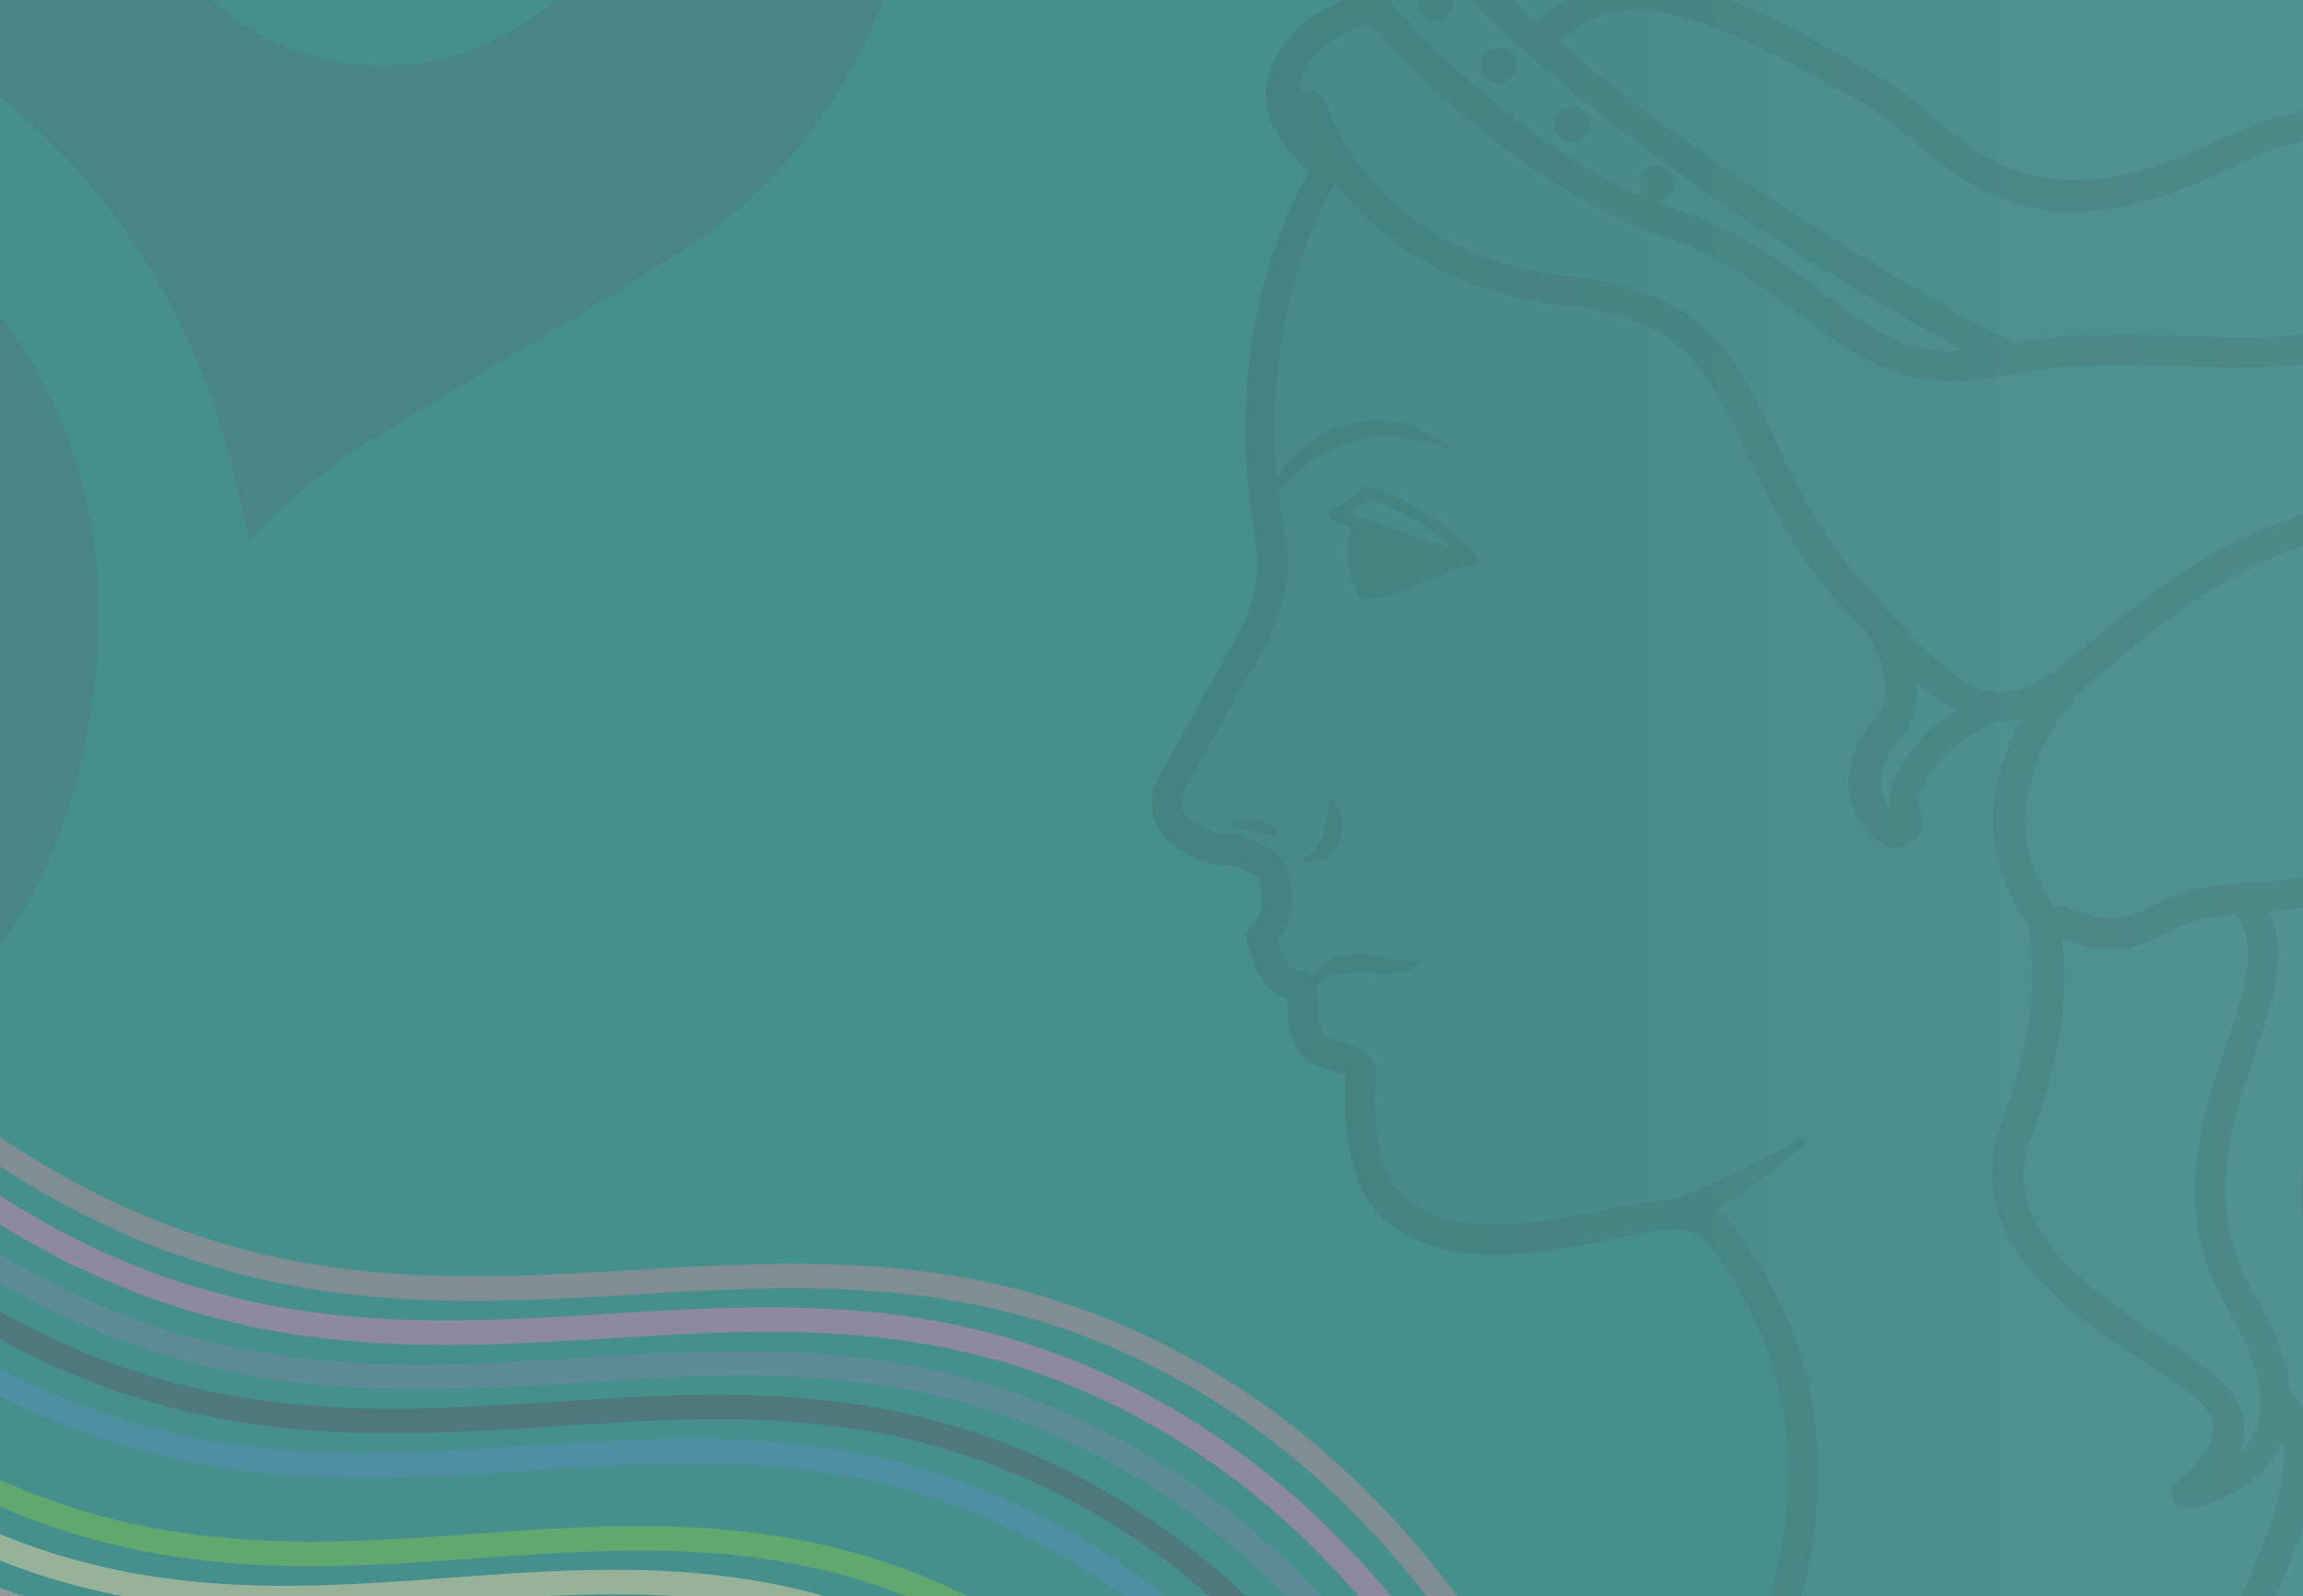 <?xml version="1.0" encoding="utf-8"?>
<!-- Generator: Adobe Illustrator 25.4.1, SVG Export Plug-In . SVG Version: 6.00 Build 0)  -->
<svg version="1.1" id="Layer_1" xmlns="http://www.w3.org/2000/svg" xmlns:xlink="http://www.w3.org/1999/xlink" x="0px" y="0px"
	 viewBox="0 0 750 520" style="enable-background:new 0 0 750 520;" xml:space="preserve">
<style type="text/css">
	.st0{clip-path:url(#SVGID_00000001653487746210147030000012470891422525198765_);fill:#458F8D;}
	.st1{opacity:0.5;clip-path:url(#SVGID_00000149375689087318649740000013090581542395056828_);}
	.st2{opacity:0.2;fill:url(#SVGID_00000026875058760734695720000001233772683704366990_);enable-background:new    ;}
	.st3{opacity:0.2;}
	.st4{fill:#2E3237;}
	.st5{opacity:0.5;clip-path:url(#SVGID_00000155865444388842230690000011705244889816143523_);}
	.st6{fill:none;stroke:#DEA69C;stroke-width:8;stroke-linecap:round;stroke-linejoin:bevel;stroke-miterlimit:10;}
	.st7{fill:none;stroke:#E8D7A5;stroke-width:8;stroke-linecap:round;stroke-linejoin:bevel;stroke-miterlimit:10;}
	.st8{fill:none;stroke:#7CC251;stroke-width:8;stroke-linecap:round;stroke-linejoin:bevel;stroke-miterlimit:10;}
	.st9{fill:none;stroke:#458F8D;stroke-width:8;stroke-linecap:round;stroke-linejoin:bevel;stroke-miterlimit:10;}
	.st10{fill:none;stroke:#5A90BC;stroke-width:8;stroke-linecap:round;stroke-linejoin:bevel;stroke-miterlimit:10;}
	.st11{fill:none;stroke:#59616B;stroke-width:8;stroke-linecap:round;stroke-linejoin:bevel;stroke-miterlimit:10;}
	.st12{fill:none;stroke:#7788A4;stroke-width:8;stroke-linecap:round;stroke-linejoin:bevel;stroke-miterlimit:10;}
	.st13{fill:none;stroke:#D583B7;stroke-width:8;stroke-linecap:round;stroke-linejoin:bevel;stroke-miterlimit:10;}
	.st14{fill:none;stroke:#BB8D9A;stroke-width:8;stroke-linecap:round;stroke-linejoin:bevel;stroke-miterlimit:10;}
	.st15{opacity:0.2;clip-path:url(#SVGID_00000111167920895853157280000015263855591890523784_);}
	.st16{fill:#59616B;}
</style>
<g>
	<g>
		<defs>
			<rect id="SVGID_1_" x="-15" width="780" height="520"/>
		</defs>
		<clipPath id="SVGID_00000116948052719236816460000010351926117125695917_">
			<use xlink:href="#SVGID_1_"  style="overflow:visible;"/>
		</clipPath>
		
			<rect x="-73.1" style="clip-path:url(#SVGID_00000116948052719236816460000010351926117125695917_);fill:#458F8D;" width="838.3" height="520"/>
	</g>
	<g>
		<defs>
			<rect id="SVGID_00000147193261403462076200000007071863432173474734_" x="-15" width="780" height="520"/>
		</defs>
		<clipPath id="SVGID_00000064340252183421853780000009044264572034627773_">
			<use xlink:href="#SVGID_00000147193261403462076200000007071863432173474734_"  style="overflow:visible;"/>
		</clipPath>
		<g style="opacity:0.5;clip-path:url(#SVGID_00000064340252183421853780000009044264572034627773_);">
			
				<linearGradient id="SVGID_00000004530469421993544430000002030730675206541222_" gradientUnits="userSpaceOnUse" x1="375.194" y1="248.553" x2="902.347" y2="248.553" gradientTransform="matrix(1 0 0 -1 0 522)">
				<stop  offset="0" style="stop-color:#59616B"/>
				<stop  offset="0.124" style="stop-color:#606872"/>
				<stop  offset="0.304" style="stop-color:#747A83"/>
				<stop  offset="0.519" style="stop-color:#93989F"/>
				<stop  offset="0.759" style="stop-color:#BFC2C5"/>
				<stop  offset="1" style="stop-color:#F3F3F3"/>
			</linearGradient>
			<path style="opacity:0.2;fill:url(#SVGID_00000004530469421993544430000002030730675206541222_);enable-background:new    ;" d="
				M893.2,79.1c-1.9-1.7-4-2.9-6.3-3.8c1-10.4,1.4-35.3-15-52.5C858.2,8.4,836.6,2.8,807.5,6c-8.5,0.9-15.8,2.9-21.8,5.8
				c-10-40-27.6-66.8-52.6-79.7c-23.9-12.3-54-11.4-86.9,2.6C631-58.9,618-62.2,603-65.9c-7.6-1.9-15.4-3.9-23.8-4.6
				c-13-1.1-24.4,6-36.4,13.4c-12.6,7.8-25.6,15.9-41.6,15.3c-13.6-0.5-26.1,5.7-36.5,17.8c-9.3,2.5-20,6.2-21.5,22.4
				c-4.6,1.1-12.1,3.7-18.7,9.3c-0.1,0.1-0.3,0.2-0.4,0.4c-0.2,0.2-0.4,0.3-0.6,0.5c-0.1,0.1-0.2,0.2-0.3,0.3
				c-1.8,1.6-3.4,3.4-4.8,5.5l0,0c-5.1,6.8-7,13.6-5.8,20.4c0.7,3.8,2.3,7.1,4.4,10c2.8,5.4,6.6,8.8,9.6,10.9
				c-8.8,14.9-25.9,52.1-19.5,108c0,0.1,0,0.2,0,0.3c3.4,18.9,4.6,28.7-5.6,46.1c-6.1,10.3-11.4,20.2-15.3,27.4
				c-3.3,6-5.8,10.7-7.1,12.5c-5.1,7.6-6.6,18.4,4.2,26.1c7.9,5.6,14.2,5.8,17.6,5.9c0.3,0,0.6,0,0.9,0c0.4,0.2,0.9,0.4,1.4,0.6
				c3.6,1.5,5.9,2.7,6.8,3.4c2,6.9,1.2,12.2-2.4,15.5c-1.3,1.2-1.8,3-1.4,4.7l0.1,0.5c0.9,4.2,3.6,15.8,13.1,18.9
				c0.1,7,0.4,18.4,9.6,21.6c1.4,0.5,2.7,0.9,3.9,1.3c1.9,0.6,4.2,1.4,5.4,1.9c-0.8,11.7-0.7,38.1,15.4,49.2
				c18.4,12.7,42.2,10.7,77.2,2.8c1-0.2,2.1-0.4,3.2-0.6c6.7-1.2,15-2.7,21.1,1.6c49.9,63.3,18.9,129.5,4,161.4
				c-0.6,1.3-0.6,2.8-0.1,4.1c15.9,36.2,59.5,54.5,129.8,54.5c65.2,0,119.7-18.3,138.8-46.7c8.7-12.9,10.2-27.9,4.6-43.6
				c23.6-19.4,40-57.6,20.3-96.2c-16.7-32.8-23-60.1-24.7-68.8c0.1-0.2,0.3-0.3,0.4-0.5c4.7-6.1,10.5-13.8,14.7-25.8
				c13.3-37.8-10-71.3-11-72.7c-0.1-0.1-0.2-0.2-0.3-0.4c-0.2-5.6-1.6-11.3-4.8-17c-13.5-24.8-4.3-51.2,0.6-61.7
				c5.8,3.6,13.7,7.2,22.5,7.2c2.4,0,4.9-0.3,7.4-0.9c15.9-3.8,28.3-19.8,36.9-47.6C905.4,113,905,89.5,893.2,79.1z"/>
			<g class="st3">
				<path class="st4" d="M893.2,79.1c-1.9-1.7-4-2.9-6.3-3.8c1-10.4,1.4-35.3-15-52.5C858.2,8.4,836.6,2.8,807.5,6
					c-8.5,0.9-15.8,2.9-21.8,5.8c-10-40-27.6-66.8-52.6-79.7c-23.9-12.3-54-11.4-86.9,2.6C631-58.9,618-62.2,603-65.9
					c-7.6-1.9-15.4-3.9-23.8-4.6c-13-1.1-24.4,6-36.4,13.4c-12.6,7.8-25.6,15.9-41.6,15.3c-13.6-0.5-26.1,5.7-36.5,17.8
					c-9.3,2.5-20,6.2-21.5,22.4c-4.6,1.1-12.1,3.7-18.7,9.3c-0.1,0.1-0.3,0.2-0.4,0.3c-0.2,0.2-0.4,0.4-0.7,0.6
					c-0.1,0.1-0.2,0.2-0.3,0.3c-1.8,1.6-3.4,3.4-4.8,5.5l0,0c-5.1,6.8-7,13.6-5.8,20.4c0.7,3.8,2.3,7.1,4.4,10
					c2.8,5.4,6.6,8.8,9.6,10.9c-8.8,14.9-25.9,52.1-19.5,108c0,0.1,0,0.2,0,0.3c3.4,18.9,4.6,28.7-5.6,46.1
					c-6,10.3-11.4,20.2-15.3,27.4c-3.3,6-5.8,10.7-7.1,12.5c-5.1,7.6-6.6,18.4,4.2,26.1c7.9,5.6,14.2,5.8,17.6,5.9
					c0.3,0,0.6,0,0.9,0c0.4,0.2,0.9,0.4,1.4,0.6c3.6,1.5,5.9,2.7,6.8,3.4c2,6.9,1.2,12.2-2.4,15.5c-1.3,1.2-1.8,3-1.4,4.7l0.1,0.5
					c0.9,4.2,3.6,15.8,13.1,18.9c0.1,7,0.4,18.4,9.6,21.6c1.4,0.5,2.7,0.9,3.9,1.3c1.9,0.6,4.2,1.4,5.4,1.9
					c-0.8,11.7-0.7,38.1,15.4,49.2c18.4,12.7,42.2,10.7,77.2,2.8c1-0.2,2.1-0.4,3.2-0.6c6.7-1.2,15-2.7,21.1,1.6
					c49.9,63.3,18.9,129.5,4,161.4c-0.6,1.3-0.6,2.8-0.1,4.1c15.9,36.2,59.5,54.5,129.8,54.5c65.2,0,119.7-18.3,138.8-46.7
					c8.7-12.9,10.2-27.9,4.6-43.6c23.6-19.4,40-57.6,20.3-96.2c-16.7-32.8-23-60.1-24.7-68.8c0.1-0.2,0.3-0.3,0.4-0.5
					c4.7-6.1,10.5-13.8,14.7-25.8c13.3-37.8-10-71.3-11-72.7c-0.1-0.1-0.2-0.2-0.3-0.4c-0.2-5.6-1.6-11.3-4.8-17
					c-13.5-24.8-4.3-51.2,0.6-61.7c5.8,3.6,13.7,7.2,22.5,7.2c2.4,0,4.9-0.3,7.4-0.9c15.9-3.8,28.3-19.8,36.9-47.6
					C905.4,113,905,89.5,893.2,79.1z M808.5,15.8c25.9-2.8,44.8,1.8,56.2,13.7c13.3,14,13.3,34.6,12.4,44c-5.7,0-11.4,1.5-15.9,3.5
					c-8.2,3.7-24.9,18.1-39.2,31.4c-3.1-10.5-6.5-19.2-8.9-23.9c-0.1-0.2-0.2-0.4-0.4-0.6c-0.4-5.1-1-8.4-1.1-9.1
					c-0.2-1.3-3.9-22-21.5-33.4c-0.2-6.1-1-12.7-2.4-19.7C793.1,18.7,800,16.7,808.5,15.8z M776.6,324.1
					c-26.9,39.1-44.1,72.8-0.7,120.1c11.4,12.5,16.7,25.7,15.5,39.2c-2,24-23,45.1-40.2,58.5c-8.2,6.4-12.4,13.3-12.5,20.6
					c0,2.2,0.4,4.3,1,6.1c-3.2-0.9-6.5-2.5-8.5-5.5c-4-5.8-2.7-16,3.8-29.6c19.1-40.3,25.7-62.9,10.9-80.7
					c-0.9-9.1-4.8-19.5-11.6-30.9c-16.8-28.3-7.8-55,0.1-78.5c5.7-16.9,11.1-33.1,4.7-46.3c17.7-1.6,37.1-5.5,44.8-26.7
					c0.7-1.9,1.3-4,2-6.1C789.3,279.5,790.9,303.3,776.6,324.1z M722.1,448.6c-4.3-3.7-10.2-7.6-17-12.1
					c-24.7-16.3-55.4-36.5-43.4-67.4c11.7-30.2,11.3-52.1,9.7-63.6c6.5,2.6,11.8,3.7,16.3,3.7c7.3,0,12.6-2.6,17.7-5.2
					c4.7-2.4,9.6-4.8,16.7-5.5c1.9-0.2,3.8-0.4,5.8-0.5c7.6,9.4,3.8,22.5-2.9,42.3c-8.2,24.3-18.4,54.6,0.7,86.7
					c10.1,17,12.9,30.5,8.3,40.2c-1.1,2.4-2.7,4.4-4.4,6.1c0.7-2,1.2-4,1.3-6.2C731.4,460.2,728.4,454,722.1,448.6z M781.4,241.2
					c-2.3,9.8-4.4,19-6.8,25.7c-6.6,18.2-24.5,19.4-43.5,20.8c-3.3,0.2-6.7,0.5-10,0.8c-8.9,0.9-14.9,3.9-20.1,6.5
					c-8,4-13.3,6.7-27.4,0.6c-1.5-0.6-3.1-0.5-4.4,0.3c-10.9-15.2-12.7-31.7-5.4-49.2c5.7-13.7,15.1-23,15.6-23.5
					c3.4-2.6,6.9-5.5,10.5-8.5c16.5-13.8,37-31,70.3-40c37.4-10.1,49.1-40.1,52.1-64.6c6.4,21.4,11.7,50.2,6.2,62.8
					c-1.6,3.7-3.6,4.3-4.2,4.5C794.9,182.9,787.7,213.9,781.4,241.2z M615.5,263.8c-1.7-2.2-2.7-4.8-3-7.4
					c-0.5-4.7,1.4-9.7,5.5-14.5c5.2-6.2,6.6-13,6.2-19.4c4.5,4,8.8,7,12.8,9c-5.9,3.8-10.5,7.6-13.5,11.6
					C618,250.1,614.6,256.4,615.5,263.8z M625,209.5c-1.8-1.9-3.5-3.6-5.2-5.4c-1.3-1.3-2.5-2.6-3.8-3.9l0,0
					c-13.7-14.2-24.3-26.5-37.6-56.2c-16.6-37-28.1-47-61.9-53.5c-0.2,0-0.4-0.1-0.6-0.1c-67.4-4.7-83.6-55-84.3-57.1
					c-0.6-2.1-2.6-3.5-4.7-3.5c-0.5,0-1,0.1-1.4,0.2c-0.8,0.2-1.5,0.7-2,1.2c-0.2-4.3,0.8-8,3-11.3c1-1.3,2.2-2.7,3.6-4.1
					c0.2-0.2,0.4-0.4,0.6-0.5s0.3-0.3,0.5-0.4c5.1-4,11.4-6.1,14.9-7c9.3,10.5,49.3,53.6,96,69.4c20.2,6.8,33.5,17,45.2,25.9
					c17.9,13.7,33.4,25.5,64.2,19.3c22-4.4,39.7-3.8,58.5-3.2c10.9,0.4,22.2,0.7,34.3,0c24.4-1.4,47.4-21.1,58.9-32.5
					c0.5,7.4,0.6,17.9-1.6,28.9c-5.1,26.3-19.9,42.9-44,49.5c-35.3,9.6-56.8,27.5-74,41.9C660.4,226.5,649.8,235.4,625,209.5z
					 M782.1,48.2c13.1,6.8,17.9,20.7,19.3,26.1c-6.5,7.2-32.2,33.7-57.7,35.2c-11.6,0.7-22.7,0.3-33.4-0.1
					c-16.8-0.6-34.2-1.1-54.6,2.3c-8.6-4.5-88.1-46.4-147.9-98.2c1.8-1.1,3.5-2.3,5.1-3.6c20.9-17,57.6,3.4,81.9,17
					c4.2,2.3,8.1,4.5,11.6,6.4c5.2,2.7,10.3,7.1,15.7,11.7c20,17.1,44.9,38.5,104.2,9.8C749.8,43.4,768.6,41.1,782.1,48.2z
					 M500.9-31.9c19,0.7,34-8.6,47.2-16.8c11.1-6.9,20.6-12.8,30.4-12c7.6,0.6,15,2.5,22.2,4.3c15.3,3.9,31.2,7.8,49.4,0.1
					c21-8.9,51.7-16.7,78.5-2.9c23.5,12.1,40,38.9,49,79.6c0,0,0,0,0,0.1c1.3,5.7,2.1,11.1,2.5,16.1c-15.5-5-35-1.9-58,9.2
					c-53.5,25.9-74.7,7.7-93.4-8.4c-5.9-5-11.4-9.8-17.6-13c-3.4-1.8-7.3-3.9-11.4-6.2c-26.6-14.9-66.9-37.3-92.9-16
					c-2.1,1.7-4.4,3.2-6.7,4.3C490.6-2,481.8-10.7,474-19.6C482-28.1,491-32.2,500.9-31.9z M465.8-14c31.8,36.6,80,71,115.2,93.5
					c24.1,15.5,45.6,27.6,58.4,34.7c-19.7,1.2-31.1-7.4-46.1-18.8C581,86,567,75.3,545.3,68c-2.2-0.7-4.4-1.6-6.6-2.5
					c0.3,0.1,0.6,0.1,0.9,0.1c3.2,0,5.8-2.6,5.8-5.8s-2.6-5.8-5.8-5.8s-5.8,2.6-5.8,5.8c0,2,1,3.7,2.5,4.8
					C495,47.1,459.8,8.5,452.9,0.7C453.3-9.2,457.3-11.6,465.8-14z M688.8,613.6c-64.6,0-104.9-15.7-119.8-46.6
					c15-32.2,46.5-103.3-6.6-170.1c-0.2-0.3-0.5-0.6-0.8-0.8c-0.9-0.7-1.8-1.3-2.8-1.8c7.1-4.5,19-12.6,29.1-22
					c0.9-0.8-0.2-2.2-1.2-1.6c-13,8.2-31.3,16-41.5,20.1c-4.8-0.1-9.3,0.7-13,1.4c-1.1,0.2-2.2,0.4-3.1,0.5c-0.1,0-0.2,0-0.3,0.1
					c-37.8,8.5-56,8.1-69.6-1.3c-12.6-8.7-11.7-33.6-11.1-41.2c0.5-7-6.2-9.2-12.2-11.2c-1.1-0.4-2.4-0.8-3.7-1.2
					c-2.8-1-2.9-8.8-3-12.6c0-1.7-0.1-3.2-0.2-4.4c0-0.1-0.1-0.3-0.1-0.4c0.1-0.1,0.3-0.1,0.4-0.2c0.9-0.4,1.7-0.9,2.5-1.5
					c0.6-0.3,1.2-0.7,1.9-0.9c2.7-0.9,5.9-1.1,9.1-1.1c1.6,0,3.2,0.1,4.8,0.2c1.8,0.2,3.7,0.3,5.5,0.1c1.9-0.2,3.8-0.5,5.6-1.2
					c1.8-0.7,3.6-1.9,4.4-3.6c-1.8,0.7-3.4,0.8-5,0.7c-1.6-0.1-3.2-0.3-4.9-0.6c-1.6-0.3-3.2-0.6-4.9-1c-1.9-0.4-3.8-0.6-5.7-0.6
					c-3.8,0-7.8,0.7-11.3,3c-0.9,0.6-1.7,1.3-2.4,2.1c-0.5,0.7-1,1.3-1.5,1.9l0,0c-0.9-0.9-2-1.4-3.3-1.4c-4.5-0.1-6.6-5.1-7.9-10.1
					c3.6-4.6,6.3-12.2,2.8-23.9c-1.3-4.3-6.3-6.7-12.3-9.2c-0.6-0.2-1.1-0.4-1.4-0.6c-1.4-0.7-2.9-0.8-4.4-0.8
					c-2.7-0.1-6.8-0.2-12.2-4.1c-1.7-1.2-6.8-4.8-1.7-12.6c1.5-2.2,4-6.8,7.5-13.3c4.1-7.5,9.2-16.9,15.2-27.1
					c11.9-20.3,10.4-32.7,6.8-52.7c-0.1-0.5-0.1-1-0.2-1.5c2.3-3,4.8-5.6,7.5-7.9c4.6-3.7,9.6-6.6,15.2-8.3l4.2-1.1l4.3-0.8
					c2.6-0.4,5.6-0.2,8.5,0.1c3,0.4,5.9,0.9,8.9,1.7c3,0.7,5.9,1.6,8.7,3c-2.1-2.5-4.9-4.2-7.7-5.7c-2.9-1.4-5.9-2.6-9-3.5
					s-6.4-1.4-10-1.2l-4.9,0.6c-1.6,0.4-3.2,0.8-4.8,1.2c-6.4,1.9-12.2,5.7-16.6,10.6c-1.9,2-3.5,4.3-4.8,6.7
					c-4.2-50.2,11.3-83.1,19.1-96.1c1.6,2.1,3.4,4.2,5.3,6.4c12.6,13.9,35.7,31,74.3,33.8c28.5,5.5,38.5,12.2,54.5,47.8
					c13.8,30.9,25.3,44.3,39.1,58.6c3.5,5.7,10,19.2,1.9,28.7c-7.4,8.7-8.3,16.7-7.8,21.9c0.7,6.7,4.2,12.9,9.9,17.3
					c1.6,1.2,3.5,1.9,5.3,1.9c1.7,0,3.5-0.5,5-1.6c3.1-2.2,4.4-6.2,3.1-9.8c-1.4-4.1-1-7.7,5.3-16c3.4-4.5,10-9.2,19-13.8
					c0.5,0,1,0,1.5,0c2.4,0,4.8-0.3,7.2-0.9c-9.2,16.4-16.5,41.7,2.7,67.9c-0.3,0.8-0.4,1.7-0.3,2.6c1.7,9.8,2.8,30.6-8.8,60.5
					c-14.9,38.4,22.4,63,47.1,79.3c6.5,4.3,12.1,8,16,11.3s5.7,6.7,5.5,10.3c-0.4,7.1-8.5,14.1-11.5,16.2c-1.9,1.3-2.7,3.7-1.8,5.9
					c0.7,1.9,2.6,3.2,4.6,3.2c0.2,0,0.5,0,0.7,0c0.9-0.1,21.7-3.2,29.9-20.2c0.2-0.4,0.4-0.9,0.6-1.4c2.2,11.8-3.2,28.8-17.5,59.1
					c-8.2,17.2-9.2,30.5-3,39.5c6.8,9.8,19.7,10.8,24.7,10.8c1.1,0,1.9-0.1,2-0.1c2-0.2,3.7-1.5,4.3-3.5c0.6-1.9,0-4-1.6-5.3
					c0,0-3.9-3.4-3.9-8.1c0.1-5.1,4.7-9.8,8.7-12.9c7-5.5,14.6-12.1,21.5-19.8c3.8,28.7,25.4,42,36.2,47
					C794.5,599.1,745.3,613.6,688.8,613.6z M823.8,539c2.9,9.4,2.6,18.3-1,26.4c-3.2-5.5-7.6-14.1-9.7-23
					C816.3,542.2,819.9,541.1,823.8,539z M827,527.3c-0.3,0.2-0.6,0.5-0.9,0.7c-0.4,0.1-0.8,0.1-1.1,0.3c-1.1,0.5-2,1.3-2.5,2.3
					c-4.5,2.9-8.3,4.1-10.7,4.1c-0.1-1.4-0.1-2.9,0-4.3c0.3-4.9,5.6-13.1,11.1-21.8c11.4-17.8,27.5-42.8,21.2-70.8
					c0.5,1,0.9,1.9,1.4,2.9C865.9,480.7,842.3,514.9,827,527.3z M833.8,414.8c-13.4-20.5-15.3-29.5-12-37.2
					C823.9,386.2,827.6,399.2,833.8,414.8z M833.6,338.6c-3.7,10.6-8.8,17.2-13.2,23.1c-11.4,15.1-16.8,25.3,6,59.8
					c20.6,31.2,2.6,59.2-11.9,81.7c-6.8,10.6-12.3,19.1-12.7,26.6c-0.7,11.7,3.9,24.1,8.4,33.3c-10.5-7-23.1-20.7-22-45.1
					c7-10.2,12.1-21.5,13.1-33.8c0.4-4.6,0.2-9.1-0.6-13.6v-0.1c0,0,0-0.1-0.1-0.3c0-0.3-0.1-0.5-0.1-0.8
					c-0.7-4.1-2.7-19.7,2.3-37.9c3.5-12.7-1-27.1-5.7-42.4c-4.3-13.7-8.7-28-6.3-39.6c1.6-8.2,9.1-18.1,16.9-28.6
					c8.1-10.9,17.4-23.2,21.7-36.4C834.7,296.2,841.3,316.9,833.6,338.6z M799.7,315c-8.5,11.4-16.6,22.2-18.7,32.6
					c-2.8,14.1,1.9,29.6,6.6,44.5c4.3,13.9,8.4,27,5.6,36.9c-1.7,6.1-2.6,11.8-3.1,17.1c-2-2.9-4.3-5.7-6.9-8.5
					c-38.6-42.1-24.4-70,1.6-107.8c24-34.9,9.3-75.4,5.8-84.1c0.2-0.7,0.3-1.5,0.5-2.2c5.4-23.4,12.1-52.6,25.9-56.6
					c0.4-0.1,0.8-0.3,1.2-0.4c-5.7,12.5-15.5,41.6,0,70.1C828.9,275.9,814,295.8,799.7,315z M884.9,145.8
					c-7.4,23.8-17.7,38-29.8,40.9c-11.6,2.8-22.9-4.9-27.9-9.1c0.1-0.3,0.3-0.5,0.4-0.9c5.7-13.3,2.6-37-2.6-57.6
					c19.4-18.1,34.4-30.5,40.3-33.2c5.1-2.3,15.3-4.8,21.3,0.5C891.5,90.8,897.7,104.2,884.9,145.8z"/>
				<circle class="st4" cx="467.4" cy="1.2" r="5.8"/>
				<path class="st4" d="M488.1,27.1c3.2,0,5.8-2.6,5.8-5.8s-2.6-5.8-5.8-5.8c-3.2,0-5.8,2.6-5.8,5.8
					C482.2,24.5,484.8,27.1,488.1,27.1z"/>
				<circle class="st4" cx="512" cy="40.5" r="5.8"/>
				<path class="st4" d="M445.5,158.4c-0.8-0.2-1.7,0.1-2.1,0.8c-2.7,3.9-9.5,6.6-9.6,6.6c-0.8,0.3-1.3,1-1.3,1.9
					c0,0.8,0.5,1.6,1.3,1.8c0.8,0.3,3,1,5.9,2.1c-0.7,4.1-2.1,16,3.4,23.6c8.5,0,14.8-3,34-11c0.8,0.2,1.4,0.4,1.7,0.4
					c0.1,0,0.2,0,0.4,0c0.6,0,1.1-0.2,1.5-0.6c0.5-0.5,0.6-1.2,0.4-1.9C479.5,176.3,459,161.8,445.5,158.4z M445.8,162.6
					c10.2,3,22.2,11.2,28,16.5c-8.6-2.8-24.4-8.2-34.2-11.7C441.7,166.2,444.1,164.6,445.8,162.6z"/>
				<path class="st4" d="M412.4,267.9c-2.7-1.7-9.2-0.9-9.2-0.9c-4.5,1.1-2.6,2.7,0,2.8c2.6,0.1,9.3,2.5,11.8,2.2
					C417.3,271.6,415.1,269.5,412.4,267.9z"/>
				<path class="st4" d="M432.9,259.7c-0.4,2.5-0.5,4.6-0.8,6.6c-0.2,2-0.6,3.8-1.1,5.4s-1.3,2.9-2.4,4.3c-0.5,0.8-1.3,1.4-2,2.1
					c-0.8,0.8-1.7,1.3-2.6,2.3c2.4,0.6,5,0.6,7.4-0.7c2.4-1.2,4.5-3.5,5.2-6.2c0.9-2.6,0.8-5.3,0.1-7.7
					C436,263.5,434.9,261.3,432.9,259.7z"/>
			</g>
		</g>
	</g>
	<g>
		<defs>
			<rect id="SVGID_00000076598531404437045000000012173495706376554166_" x="-15" width="780" height="520"/>
		</defs>
		<clipPath id="SVGID_00000068655166251445840890000015097129082002665394_">
			<use xlink:href="#SVGID_00000076598531404437045000000012173495706376554166_"  style="overflow:visible;"/>
		</clipPath>
		<g style="opacity:0.5;clip-path:url(#SVGID_00000068655166251445840890000015097129082002665394_);">
			<path class="st6" d="M450.2,780.4c-38.4-141.2-100.7-199-150.6-225.6C179,490.3,79.7,580.4-48,497.3
				c-35.4-23.1-75.1-60.8-161-103.8c-31-15.5-57.5-26.5-75.5-33.4"/>
			<path class="st7" d="M461.7,766.6c-39-141.3-101.9-199.2-152.2-225.9C187.8,476,87.8,566-41,482.6
				c-35.7-23.1-75.8-61-162.4-104.1c-31.3-15.6-58-26.6-76.2-33.5"/>
			<path class="st8" d="M473.1,752.9c-39.5-141.4-103-199.4-153.7-226.3C196.6,461.7,96,551.6-34,468
				c-36.1-23.2-76.5-61.1-163.9-104.4c-31.5-15.6-58.5-26.6-76.9-33.7"/>
			<path class="st9" d="M484.6,739.1c-40-141.5-104.1-199.7-155.3-226.6c-123.9-65-225.2,24.7-356.3-59.1
				c-36.4-23.3-77.2-61.2-165.4-104.7c-31.8-15.7-59-26.7-77.5-33.8"/>
			<path class="st10" d="M496.1,725.4c-40.6-141.6-105.3-199.9-156.9-226.9c-125-65.3-226.9,24.3-359.2-59.8
				c-36.7-23.3-77.9-61.4-166.9-105c-32.1-15.7-59.5-26.8-78.2-33.9"/>
			<path class="st11" d="M507.6,711.6c-41.1-141.7-106.4-200.1-158.5-227.2C223.1,418.9,120.4,508.3-13,424
				c-37-23.4-78.6-61.5-168.3-105.3c-32.4-15.8-60-26.9-78.9-34.1"/>
			<path class="st12" d="M519,697.9C477.4,556,411.5,497.6,359,470.4C231.9,404.7,128.6,494-6,409.5
				c-37.3-23.5-79.3-61.7-169.8-105.6c-32.7-15.8-60.6-27-79.5-34.2"/>
			<path class="st13" d="M530.5,684.1c-42.2-142-108.7-200.5-161.6-227.8c-128.2-66-232.2,23.3-367.9-61.5
				C-36.7,371.3-79,333-170.3,289c-32.9-15.9-61.1-27.1-80.2-34.3"/>
			<path class="st14" d="M542,670.4c-42.7-142.1-109.8-200.8-163.2-228.1c-129.3-66.2-233.9,22.9-370.9-62.1
				c-38-23.6-80.7-61.9-172.7-106.1c-33.2-15.9-61.6-27.2-80.9-34.5"/>
		</g>
	</g>
	<g>
		<defs>
			<rect id="SVGID_00000142870316353475489800000005207811274846933393_" x="-15" width="780" height="520"/>
		</defs>
		<clipPath id="SVGID_00000038393724360833213840000000963615314968241831_">
			<use xlink:href="#SVGID_00000142870316353475489800000005207811274846933393_"  style="overflow:visible;"/>
		</clipPath>
		<g style="opacity:0.2;clip-path:url(#SVGID_00000038393724360833213840000000963615314968241831_);">
			<path class="st16" d="M-142.8,237.6c-17.5-0.1-31.8-14.5-31.9-32c0-17.7,14.8-32.4,32.6-32.2c17.4,0.2,31.8,14.7,31.9,32.1
				C-110.1,223.3-124.8,237.7-142.8,237.6z"/>
			<path class="st16" d="M-367.8-301.7c3,12.5,5,23.2,8.1,33.6c16.8,58.2,52.5,101.9,103.9,133.1c20.7,12.6,41.6,24.9,62.3,37.4
				c2.4,1.5,4.7,3.1,6,3.9c-28,45.3-53.5,91.6-84,134.4c-39.4,55.3-96.3,78.8-163.3,69.2c-77.6-11.2-126.3-57.8-146.4-133.3
				c-17.4-65,12-142.8,67.8-180.2c24.4-16.4,50-31,75.1-46.3C-413.8-264.8-387.9-278-367.8-301.7z M-327.2-62.6
				c-0.3-46.7-38.2-84.3-84.5-83.9c-46.1,0.4-83.4,37.7-83.8,83.9c-0.4,46,37.8,84.2,84.3,84.2C-364.6,21.6-326.9-16.1-327.2-62.6z"
				/>
			<path class="st16" d="M-411.9-30.4c-17.4-0.2-31.8-14.9-31.7-32.2c0.1-17.7,15.1-32.3,32.9-32c17.6,0.3,31.5,14.6,31.5,32.3
				C-379.3-44.2-393.7-30.1-411.9-30.4z"/>
			<path class="st16" d="M-142.1-363.3c17.5,0.1,31.8,14.5,31.9,32c0,17.7-14.8,32.4-32.6,32.2c-17.4-0.2-31.8-14.7-31.9-32.1
				C-174.7-349-160.1-363.4-142.1-363.3z"/>
			<path class="st16" d="M96.7-287.5c-12.5,3-23.2,5-33.6,8.1C4.8-262.7-38.8-227-70-175.6c-12.6,20.7-24.9,41.6-37.4,62.3
				c-1.5,2.4-3.1,4.7-3.9,6c-45.3-28.1-91.6-53.6-134.4-84.1c-55.3-39.4-78.8-96.3-69.2-163.3c11.2-77.6,57.8-126.3,133.3-146.4
				c65-17.4,142.8,12,180.2,67.8c16.4,24.4,31,50,46.3,75.1C59.8-333.6,72.9-307.7,96.7-287.5z M-142.4-247
				c46.7-0.3,84.3-38.2,83.9-84.5c-0.4-46.1-37.7-83.4-83.9-83.8c-46-0.4-84.2,37.8-84.2,84.3C-226.6-284.3-188.9-246.7-142.4-247z"
				/>
			<path class="st16" d="M157-62.2c-0.1,17.5-14.5,31.8-32,31.9c-17.7,0-32.4-14.8-32.2-32.6c0.2-17.4,14.7-31.8,32.1-31.9
				C142.7-94.9,157.1-80.2,157-62.2z"/>
			<path class="st16" d="M81.2,176.5c-3-12.5-5-23.2-8.1-33.6C56.4,84.7,20.7,41-30.7,9.8C-51.5-2.7-72.3-15.1-93.1-27.6
				c-2.4-1.5-4.7-3.1-6-3.9C-71-76.8-45.5-123.1-15-165.9c39.4-55.3,96.3-78.8,163.3-69.2c77.6,11.2,126.3,57.8,146.4,133.3
				c17.4,65-12,142.8-67.8,180.2c-24.4,16.4-50,31-75.1,46.3C127.3,139.6,101.4,152.8,81.2,176.5z M40.7-62.5
				c0.3,46.7,38.2,84.3,84.5,83.9c46.1-0.4,83.4-37.7,83.8-83.9c0.4-46-37.8-84.2-84.3-84.2C78-146.8,40.4-109.1,40.7-62.5z"/>
			<path class="st16" d="M-381.5,161.9c12.5-3,23.2-5,33.6-8.1C-289.7,137-246,101.4-214.8,49.9c12.6-20.7,24.9-41.6,37.4-62.3
				c1.5-2.4,3.1-4.7,3.9-6c45.3,28.1,91.6,53.6,134.4,84.1C16.2,105.1,39.7,162,30.1,229c-11.2,77.6-57.8,126.3-133.3,146.4
				c-65,17.4-142.8-12-180.2-67.8c-16.4-24.4-31-50-46.3-75.1C-344.6,207.9-357.8,182-381.5,161.9z M-142.5,121.3
				c-46.7,0.3-84.3,38.2-83.9,84.5c0.4,46.1,37.7,83.4,83.9,83.8c46,0.4,84.2-37.8,84.2-84.3C-58.2,158.7-95.9,121.1-142.5,121.3z"
				/>
		</g>
	</g>
</g>
</svg>
